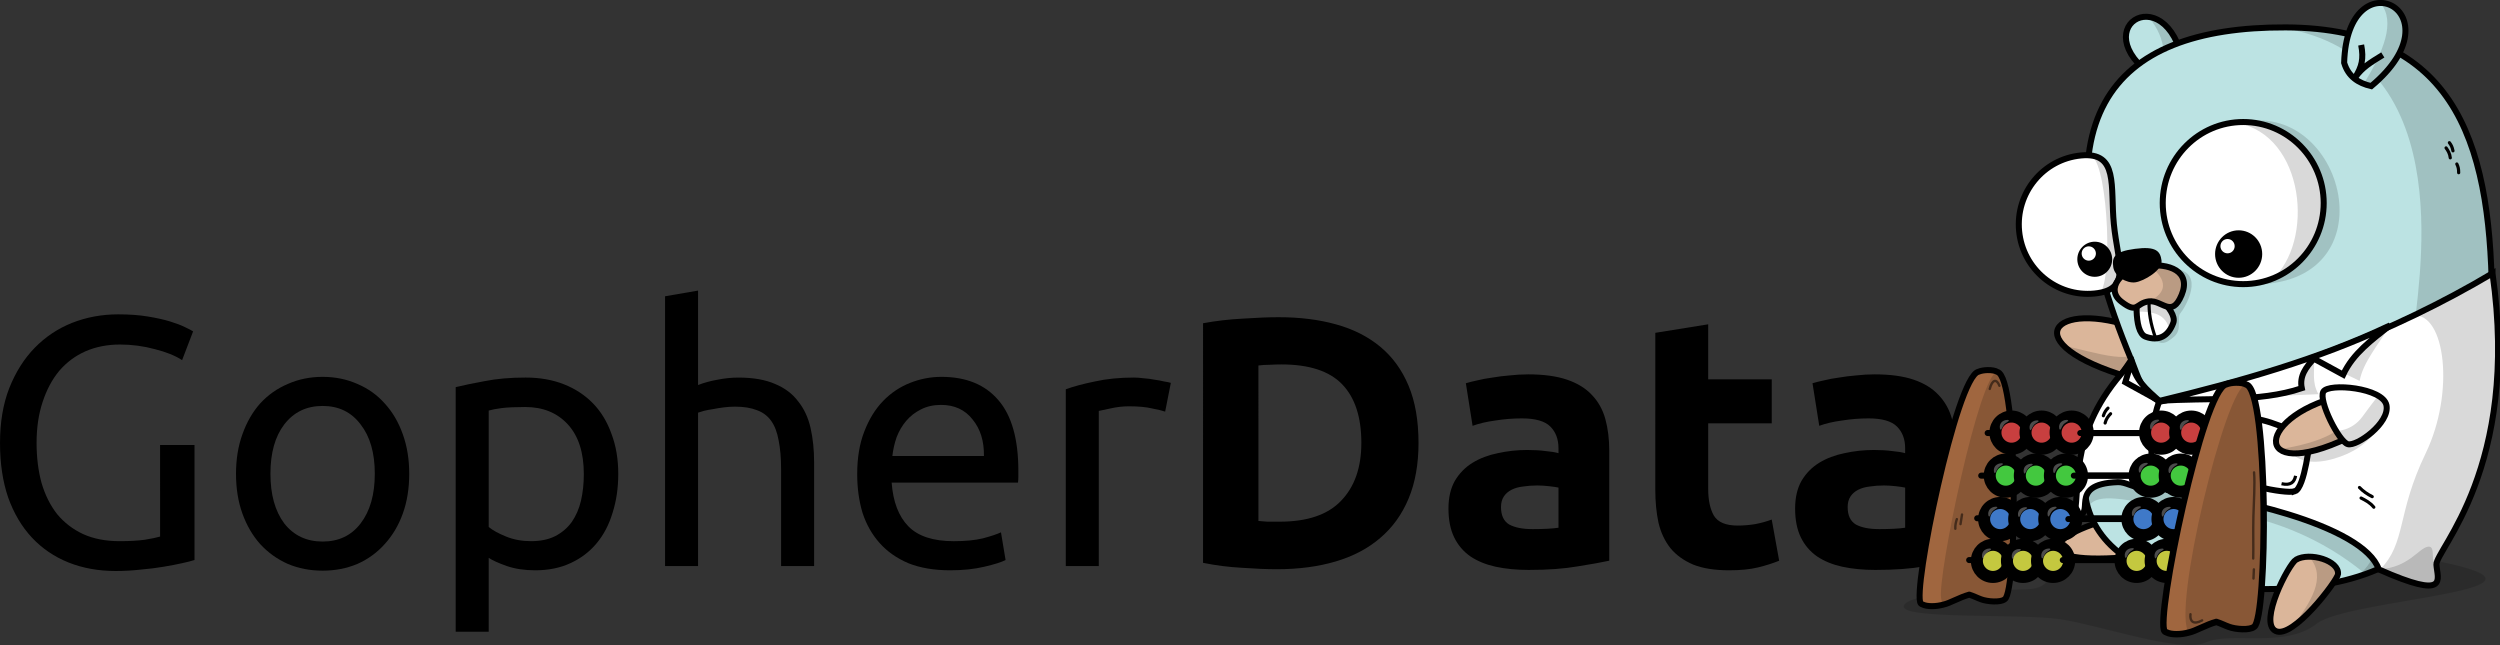 <?xml version="1.0" encoding="UTF-8" standalone="no"?>
<!-- Created with Inkscape (http://www.inkscape.org/) -->

<svg
   xmlns:dc="http://purl.org/dc/elements/1.1/"
   xmlns:cc="http://creativecommons.org/ns#"
   xmlns:rdf="http://www.w3.org/1999/02/22-rdf-syntax-ns#"
   xmlns:svg="http://www.w3.org/2000/svg"
   xmlns="http://www.w3.org/2000/svg"
   xmlns:sodipodi="http://sodipodi.sourceforge.net/DTD/sodipodi-0.dtd"
   xmlns:inkscape="http://www.inkscape.org/namespaces/inkscape"
   width="207.751mm"
   height="53.603mm"
   viewBox="0 0 207.751 53.603"
   version="1.1"
   id="svg6599"
   inkscape:version="0.92.1 r15371"
   sodipodi:docname="gopherdata-logo.svg"
   inkscape:export-filename="C:\Users\Marcus Olsson\Desktop\data-science\abacus\gopherdata.png"
   inkscape:export-xdpi="189.53999"
   inkscape:export-ydpi="189.53999">
  <rect x="0" y="0" width="207.751" height="53.603" fill="#333333" stroke="none"/>
  <defs
     id="defs6593" />
  <sodipodi:namedview
     id="base"
     pagecolor="#ffffff"
     bordercolor="#666666"
     borderopacity="1.0"
     inkscape:pageopacity="0.0"
     inkscape:pageshadow="2"
     inkscape:zoom="1"
     inkscape:cx="460.31796"
     inkscape:cy="96.59939"
     inkscape:document-units="mm"
     inkscape:current-layer="layer3"
     showgrid="false"
     fit-margin-top="0"
     fit-margin-left="0"
     fit-margin-right="0"
     fit-margin-bottom="0"
     inkscape:snap-global="false"
     inkscape:object-paths="true"
     inkscape:snap-intersection-paths="true"
     inkscape:snap-smooth-nodes="true"
     inkscape:snap-midpoints="true"
     inkscape:window-width="2560"
     inkscape:window-height="1377"
     inkscape:window-x="-8"
     inkscape:window-y="-8"
     inkscape:window-maximized="1"
     inkscape:showpageshadow="false"
     showborder="true" />
  <g
     inkscape:groupmode="layer"
     id="layer4"
     inkscape:label="Layer 4"
     transform="translate(149.607,-8.618)" />
  <g
     inkscape:label="Layer 1"
     inkscape:groupmode="layer"
     id="layer1"
     transform="translate(85.956,-140.215)"
     style="opacity:0.132" />
  <g
     inkscape:groupmode="layer"
     id="layer2"
     inkscape:label="Layer 3"
     transform="translate(149.607,-8.618)">
    <path
       style="opacity:0.15;fill:#000000;fill-opacity:1;stroke:none;stroke-width:0.265px;stroke-linecap:butt;stroke-linejoin:miter;stroke-opacity:1"
       d="m 52.818,55.225 c 12.542,2.472 -7.252,3.129 -9.896,5.219 -2.644,2.09 -7.116,0.623 -9.22,1.56 C 31.599,62.939 24.999,60.589 21.617,60.082 18.236,59.574 8.103,60.134 8.606,58.94 9.109,57.747 16.569,57.67 18.849,57.584 c 2.28,-0.086 1.692,-1.453 2.991,-3.671 l 6.129,-2.082 20.486,-2.339 z"
       id="path8260"
       inkscape:connector-curvature="0"
       sodipodi:nodetypes="czzzzzcccc" />
  </g>
  <g
     inkscape:groupmode="layer"
     id="layer5"
     inkscape:label="Layer 2"
     style="opacity:1"
     transform="translate(149.607,-8.618)">
    <path
       style="fill:#bce3e3;fill-opacity:1;stroke:#000000;stroke-width:0.5;stroke-linecap:butt;stroke-linejoin:miter;stroke-miterlimit:4;stroke-dasharray:none;stroke-opacity:1"
       d="m 30.049,15.431 c -7.054,-4.24 0.394,-8.974 1.795,-1.465 z"
       id="path7333"
       inkscape:connector-curvature="0"
       sodipodi:nodetypes="ccc" />
    <path
       style="opacity:1;fill:#dbb69a;fill-opacity:1;stroke:#000000;stroke-width:0.5;stroke-linecap:butt;stroke-linejoin:miter;stroke-miterlimit:4;stroke-dasharray:none;stroke-opacity:1"
       d="m 27.172,51.399 c -7.333,1.606 -8.461,4.552 1.531,3.357 0.344,-1.447 0.021,-2.638 -1.531,-3.357 z"
       id="path7191-0-3"
       inkscape:connector-curvature="0"
       sodipodi:nodetypes="ccc" />
    <path
       style="opacity:1;fill:#dbb69a;fill-opacity:1;stroke:#000000;stroke-width:0.5;stroke-linecap:butt;stroke-linejoin:miter;stroke-miterlimit:4;stroke-dasharray:none;stroke-opacity:1"
       d="m 28.069,35.94 c -7.136,-2.616 -10.36,1.222 -0.7,4.042 1.257,-0.645 2.002,-2.647 0.7,-4.042 z"
       id="path7191-9"
       inkscape:connector-curvature="0"
       sodipodi:nodetypes="ccc" />
    <path
       style="opacity:0.15;fill:#000000;fill-opacity:1;stroke:none;stroke-width:1.89;stroke-linecap:butt;stroke-linejoin:miter;stroke-miterlimit:4;stroke-dasharray:none;stroke-opacity:1"
       d="m 108.504,140.592 c -3.22,7.37 -15.747,2.33 -26.002,0.32 2.959,3.208 9.596,6.891 20.941,10.203 3.433,-1.761 5.84,-6.204 5.061,-10.523 z"
       transform="scale(0.265)"
       id="path7191-9-0"
       inkscape:connector-curvature="0"
       sodipodi:nodetypes="cccc" />
    <path
       style="opacity:0.15;fill:#010303;fill-opacity:1;stroke:none;stroke-width:1.89;stroke-linecap:butt;stroke-linejoin:miter;stroke-miterlimit:4;stroke-dasharray:none;stroke-opacity:1"
       d="m 109.201,37.879 c 6.222,7.305 4.606,13.403 5.121,19.83 l 6.035,-4.924 C 118.424,42.424 113.448,38.248 109.201,37.879 Z"
       id="path7333-6"
       inkscape:connector-curvature="0"
       sodipodi:nodetypes="cccc"
       transform="scale(0.265)" />
    <path
       style="opacity:1;fill:#bce3e3;fill-opacity:1;stroke:#000000;stroke-width:0.5;stroke-linecap:round;stroke-linejoin:round;stroke-miterlimit:4;stroke-dasharray:none;stroke-opacity:1;paint-order:normal"
       d="m 57.48,34.233 c 0,12.889 -2.669,23.338 -18.849,23.338 -16.18,0 -18.333,-8.932 -11.127,-19.047 -8.319,-20.046 -1.834,-27.686 12.828,-27.629 14.661,0.057 17.149,10.449 17.149,23.338 z"
       id="path7173"
       inkscape:connector-curvature="0"
       sodipodi:nodetypes="szczs" />
    <path
       style="opacity:0.15;fill:#000000;fill-opacity:1;stroke:none;stroke-width:0.265px;stroke-linecap:butt;stroke-linejoin:miter;stroke-opacity:1"
       d="m 28.79,35.752 c 0.868,1.945 1.602,1.41 2.274,0.842 0.701,-0.591 0.195,-1.578 0.528,-1.959 0.334,-0.381 2.158,-3.397 -0.471,-3.679 l -2.464,0.529 z"
       id="path8279"
       inkscape:connector-curvature="0"
       sodipodi:nodetypes="cszccc" />
    <path
       style="opacity:0.15;fill:#090909;fill-opacity:1;stroke:none;stroke-width:0.265px;stroke-linecap:butt;stroke-linejoin:miter;stroke-opacity:1"
       d="m 36.805,18.759 v 13.471 c 12.516,0.769 8.669,-15.231 0,-13.471 z"
       id="path8277"
       inkscape:connector-curvature="0"
       sodipodi:nodetypes="ccc" />
    <path
       style="opacity:1;fill:#ffffff;fill-opacity:1;stroke:#000000;stroke-width:0.5;stroke-linecap:round;stroke-linejoin:round;stroke-miterlimit:4;stroke-dasharray:none;stroke-opacity:1;paint-order:normal"
       d="m 26.057,27.25 c 0.308,3.169 1.527,5.455 -1.619,5.761 -3.146,0.306 -5.947,-2.015 -6.255,-5.183 -0.308,-3.169 1.993,-5.985 5.139,-6.291 3.146,-0.306 2.427,2.545 2.735,5.714 z"
       id="path7156-7"
       inkscape:connector-curvature="0"
       sodipodi:nodetypes="sssss" />
    <ellipse
       style="opacity:1;fill:#ffffff;fill-opacity:1;stroke:#000000;stroke-width:0.5;stroke-linecap:round;stroke-linejoin:round;stroke-miterlimit:4;stroke-dasharray:none;stroke-opacity:1;paint-order:normal"
       id="path7156"
       cx="36.805"
       cy="25.494"
       rx="6.688"
       ry="6.736" />
    <ellipse
       style="opacity:1;fill:#000000;fill-opacity:1;stroke:none;stroke-width:0.277;stroke-linecap:round;stroke-linejoin:round;stroke-miterlimit:4;stroke-dasharray:none;stroke-opacity:1;paint-order:normal"
       id="path7156-1"
       cx="36.425"
       cy="29.729"
       rx="1.958"
       ry="1.972" />
    <ellipse
       style="opacity:1;fill:#ffffff;fill-opacity:1;stroke:none;stroke-width:0.084;stroke-linecap:round;stroke-linejoin:round;stroke-miterlimit:4;stroke-dasharray:none;stroke-opacity:1;paint-order:normal"
       id="path7156-1-5"
       cx="35.503"
       cy="29.074"
       rx="0.592"
       ry="0.596" />
    <path
       style="fill:#ffffff;fill-opacity:1;stroke:#000000;stroke-width:0.5;stroke-linecap:butt;stroke-linejoin:miter;stroke-miterlimit:4;stroke-dasharray:none;stroke-opacity:1"
       d="m 28.012,32.694 c 0,0 -0.401,3.51 0.684,3.906 1.086,0.396 1.893,-0.036 2.298,-1.148 0.405,-1.112 -2.353,-3.091 -2.353,-3.091 z"
       id="path7331"
       inkscape:connector-curvature="0"
       sodipodi:nodetypes="czzcc" />
    <path
       style="opacity:0.15;fill:#000000;fill-opacity:1;stroke:none;stroke-width:1.89;stroke-linecap:butt;stroke-linejoin:miter;stroke-miterlimit:4;stroke-dasharray:none;stroke-opacity:1"
       d="m 108.25,122.305 -2.377,1.262 c 0,0 -0.364,3.221 -0.248,6.664 4.773,-0.011 9.186,0.528 10.246,6.201 0.497,-0.681 0.925,-1.492 1.271,-2.443 1.531,-4.202 -8.893,-11.684 -8.893,-11.684 z"
       transform="scale(0.265)"
       id="path7331-4"
       inkscape:connector-curvature="0"
       sodipodi:nodetypes="cccccc" />
    <ellipse
       style="opacity:1;fill:#000000;fill-opacity:1;stroke:none;stroke-width:0.205;stroke-linecap:round;stroke-linejoin:round;stroke-miterlimit:4;stroke-dasharray:none;stroke-opacity:1;paint-order:normal"
       id="path7156-1-1"
       cx="24.467"
       cy="30.162"
       rx="1.448"
       ry="1.459" />
    <path
       style="opacity:1;fill:#dbb69a;fill-opacity:1;stroke:#000000;stroke-width:0.5;stroke-linecap:round;stroke-linejoin:round;stroke-miterlimit:4;stroke-dasharray:none;stroke-opacity:1;paint-order:normal"
       d="m 31.683,33.135 c -0.819,1.977 -1.621,0.383 -2.728,0.529 -1.107,0.146 -0.896,1.083 -2.267,0.031 -1.372,-1.052 -0.062,-2.707 1.961,-2.973 2.023,-0.267 3.853,0.437 3.035,2.414 z"
       id="path7313-1"
       inkscape:connector-curvature="0"
       sodipodi:nodetypes="czzszc" />
    <path
       style="opacity:0.15;fill:#000000;fill-opacity:1;stroke:none;stroke-width:4.153;stroke-linecap:round;stroke-linejoin:round;stroke-miterlimit:4;stroke-dasharray:none;stroke-opacity:1;paint-order:normal"
       d="m 152.432,41.178 c -0.599,0.033 -1.172,0.023 -1.762,0.031 58.686,9.012 41.871,85.049 41.871,95.289 0,10.241 -3.947,72.756 -20.363,78.023 38.013,-10.16 44.164,-44.433 45.068,-85.137 1.124,-50.565 -13.715,-91.06 -64.814,-88.207 z"
       transform="scale(0.265)"
       id="path7173-0"
       inkscape:connector-curvature="0"
       sodipodi:nodetypes="sczcss" />
    <path
       style="opacity:1;fill:#bce3e3;fill-opacity:1;stroke:#000000;stroke-width:0.5;stroke-linecap:butt;stroke-linejoin:miter;stroke-miterlimit:4;stroke-dasharray:none;stroke-opacity:1"
       d="m 47.444,15.777 c 7.414,-6.193 -1.985,-10.903 -2.252,-1.941 0.335,1.132 1.163,1.689 2.252,1.941 z"
       id="path7333-5"
       inkscape:connector-curvature="0"
       sodipodi:nodetypes="ccc" />
    <path
       style="opacity:0.15;fill:#000000;fill-opacity:1;stroke:none;stroke-width:3.78;stroke-linecap:round;stroke-linejoin:round;stroke-miterlimit:4;stroke-dasharray:none;stroke-opacity:1;paint-order:normal"
       d="m 139.107,70.9 c -0.772,0.007 -1.544,0.049 -2.312,0.127 21.598,3.813 24.512,37.506 11.053,49.197 9.931,-3.685 16.531,-13.209 16.539,-23.867 -8e-5,-14.06 -11.318,-25.457 -25.279,-25.457 z"
       transform="scale(0.265)"
       id="path7156-2"
       inkscape:connector-curvature="0"
       sodipodi:nodetypes="ccccc" />
    <path
       style="opacity:0.15;fill:#000000;fill-opacity:1;stroke:none;stroke-width:1.152;stroke-linecap:round;stroke-linejoin:round;stroke-miterlimit:4;stroke-dasharray:none;stroke-opacity:1;paint-order:normal"
       d="m 29.393,30.668 c -0.133,0.001 -0.27,0.009 -0.407,0.02 0.739,0.529 2.176,1.909 0,2.976 1.091,-0.112 1.887,1.43 2.698,-0.528 0.716,-1.73 -0.596,-2.484 -2.29,-2.468 z"
       id="path7313-1-0"
       inkscape:connector-curvature="0"
       sodipodi:nodetypes="cccsc" />
    <path
       style="opacity:1;fill:#000000;fill-opacity:1;stroke:none;stroke-width:1.641;stroke-linecap:round;stroke-linejoin:round;stroke-miterlimit:4;stroke-dasharray:none;stroke-opacity:1;paint-order:normal"
       d="m 30.018,30.275 c 0.104,0.787 -1.472,1.712 -2.183,1.806 -0.712,0.094 -1.728,-0.489 -1.831,-1.276 -0.104,-0.787 0.039,-1.275 1.803,-1.508 1.764,-0.233 2.108,0.192 2.212,0.979 z"
       id="path7313"
       inkscape:connector-curvature="0"
       sodipodi:nodetypes="szszs" />
    <path
       style="opacity:0.15;fill:#000000;fill-opacity:1;stroke:none;stroke-width:1.89;stroke-linecap:butt;stroke-linejoin:miter;stroke-miterlimit:4;stroke-dasharray:none;stroke-opacity:1"
       d="m 182.547,33.51 c -0.185,-0.007 -0.374,0.017 -0.561,0.023 4.715,5.871 0.933,15.089 -5.271,25.262 0.814,0.341 1.679,0.622 2.602,0.836 16.637,-13.898 10.871,-25.819 3.23,-26.121 z"
       id="path7333-5-6"
       inkscape:connector-curvature="0"
       sodipodi:nodetypes="ccccc"
       transform="scale(0.265)" />
    <path
       style="fill:none;stroke:#000000;stroke-width:0.5;stroke-linecap:butt;stroke-linejoin:miter;stroke-miterlimit:4;stroke-dasharray:none;stroke-opacity:1"
       d="m 46.607,12.355 c 0.228,1.158 0.04,1.82 -0.475,2.663 0.58,-0.809 1.241,-1.202 2.272,-1.834"
       id="path7033"
       inkscape:connector-curvature="0"
       sodipodi:nodetypes="ccc" />
    <path
       style="display:inline;opacity:1;fill:#dbb69a;fill-opacity:1;stroke:#000000;stroke-width:0.5;stroke-linecap:butt;stroke-linejoin:miter;stroke-miterlimit:4;stroke-dasharray:none;stroke-opacity:1"
       d="m 41.193,55.127 c -0.599,0.346 -3.13,5.192 -1.703,5.922 1.427,0.73 5.138,-4.188 5.192,-4.719 0.114,-1.123 -2.352,-1.859 -3.489,-1.203 z"
       id="path7191-0"
       inkscape:connector-curvature="0"
       sodipodi:nodetypes="szss" />
    <path
       style="opacity:0.15;fill:#0f0f0f;fill-opacity:1;stroke:none;stroke-width:0.265px;stroke-linecap:butt;stroke-linejoin:miter;stroke-opacity:1"
       d="m 48.164,55.641 -1.328,0.579 C 39.646,50.338 31.602,50.892 29.473,50.562 27.343,50.232 24.668,49.514 24.023,50.643 l -0.281,-2.713 8.185,-1.169 17.82,5.987 z"
       id="path8207"
       inkscape:connector-curvature="0"
       sodipodi:nodetypes="cczccccc" />
    <path
       style="opacity:1;fill:#ffffff;fill-opacity:1;stroke:#000000;stroke-width:1.89;stroke-linecap:butt;stroke-linejoin:miter;stroke-miterlimit:4;stroke-dasharray:none;stroke-opacity:1"
       d="M 217.059,118.238 C 185.532,136.95 150.609,150.121 112.75,158.5 c -6.124,-3.539 -6.863,-7.964 -8.676,-12.531 -19.752,20.337 -16.172,37.008 -18.1,48.195 7.637,0.487 -3.05,-9.882 13.639,-10.453 2.343,-0.08 4.862,1.702 7.498,1.826 1.404,-1.769 1.259,-6.076 3.346,-7.749 1.276,2.793 2.804,6.75 4.58,8.376 12.189,1.314 25.916,3.946 37.74,7.568 14.604,4.474 26.305,10.459 28.622,17.342 22.207,9.848 18.386,3.064 18.074,-1.49 -0.312,-4.555 26.3,-30.356 17.586,-91.346 z"
       transform="scale(0.265)"
       id="path7036"
       inkscape:connector-curvature="0"
       sodipodi:nodetypes="ccccccccscscc" />
    <path
       style="fill:#ffffff;fill-opacity:1;stroke:#000000;stroke-width:0.5;stroke-linecap:butt;stroke-linejoin:miter;stroke-miterlimit:4;stroke-dasharray:none;stroke-opacity:1"
       d="m 41.095,49.444 c -0.833,0.264 -5.256,-0.726 -5.887,-1.455 -0.631,-0.729 0.86,-4.696 0.86,-4.696 2.441,-0.01 3.562,0.595 6.284,1.786 0,0 -0.424,4.102 -1.257,4.366 z"
       id="path7226"
       inkscape:connector-curvature="0"
       sodipodi:nodetypes="zzccz" />
    <path
       style="opacity:0.15;fill:#000000;fill-opacity:1;stroke:none;stroke-width:0.265px;stroke-linecap:butt;stroke-linejoin:miter;stroke-opacity:1"
       d="m 48.183,44.011 c -1.08,1.54 -2.295,2.269 -3.829,2.722 -1.953,0.576 -4.153,0.383 -4.305,-2.63 z"
       id="path7161"
       inkscape:connector-curvature="0"
       sodipodi:nodetypes="cscc" />
    <path
       style="opacity:1;fill:#dbb69a;fill-opacity:1;stroke:#000000;stroke-width:0.5;stroke-linecap:butt;stroke-linejoin:miter;stroke-miterlimit:4;stroke-dasharray:none;stroke-opacity:1"
       d="m 44.851,41.533 c -7.376,1.835 -7.264,7.588 1.439,3.08 -0.468,-1.424 -0.895,-2.124 -1.439,-3.08 z"
       id="path7191"
       inkscape:connector-curvature="0"
       sodipodi:nodetypes="ccc" />
    <path
       style="opacity:0.15;fill:#000000;fill-opacity:1;stroke:none;stroke-width:0.5;stroke-linecap:butt;stroke-linejoin:miter;stroke-miterlimit:4;stroke-dasharray:none;stroke-opacity:1"
       d="M 29.832,41.936 43.058,41.374 C 42.473,40.366 42.767,39.407 42.68,38.427 l 3.801,1.845 c 0.261,-1.514 1.592,-3.073 2.529,-4.615 -5.96,2.827 -12.506,4.66 -19.178,6.28 z"
       id="path7039-2"
       inkscape:connector-curvature="0"
       sodipodi:nodetypes="ccccccc" />
    <path
       style="fill:#ffffff;fill-opacity:1;stroke:#000000;stroke-width:0.5;stroke-linecap:butt;stroke-linejoin:miter;stroke-miterlimit:4;stroke-dasharray:none;stroke-opacity:1"
       d="m 29.832,41.936 c 3.97,-0.298 8.256,0.153 11.84,-1.058 -0.212,-1.009 0.351,-1.746 1.008,-2.451 l 2.432,1.326 c 0.832,-1.79 2.405,-2.908 3.898,-4.097 -5.96,2.827 -12.506,4.66 -19.178,6.28 z"
       id="path7039"
       inkscape:connector-curvature="0"
       sodipodi:nodetypes="cccccc" />
    <path
       style="opacity:0.15;fill:#000000;fill-opacity:1;stroke:none;stroke-width:1px;stroke-linecap:butt;stroke-linejoin:miter;stroke-opacity:1"
       d="m 217.059,118.238 c -8.029,4.765 -16.279,9.168 -24.74,13.227 l -0.002,0.006 c 9.893,-0.824 13.033,24.038 3.784,43.201 -9.249,19.163 -5.984,28.053 -14.39,36.538 21.834,9.632 18.072,2.907 17.762,-1.625 -0.312,-4.555 26.3,-30.356 17.586,-91.346 z"
       transform="scale(0.265)"
       id="path7041"
       inkscape:connector-curvature="0"
       sodipodi:nodetypes="ccczcscc" />
    <path
       style="opacity:0.15;fill:#000000;fill-opacity:1;stroke:none;stroke-width:1.89;stroke-linecap:butt;stroke-linejoin:miter;stroke-miterlimit:4;stroke-dasharray:none;stroke-opacity:1"
       d="m 199.625,208.724 c -2.492,1.309 0.069,-5.34 -2.874,-4.759 -2.943,0.581 -5.975,6.488 -15.101,7.088 0.019,0.053 0.043,0.107 0.061,0.16 22.198,9.844 18.389,3.07 18.074,-1.484 z"
       transform="scale(0.265)"
       id="path7036-5"
       inkscape:connector-curvature="0"
       sodipodi:nodetypes="czcccc" />
    <path
       style="opacity:0.15;fill:#000000;fill-opacity:1;stroke:none;stroke-width:0.5;stroke-linecap:butt;stroke-linejoin:miter;stroke-miterlimit:4;stroke-dasharray:none;stroke-opacity:1"
       d="m 45.667,43.041 c -0.418,1.343 -2.287,2.331 -5.831,2.909 0.747,0.634 2.87,0.52 6.454,-1.337 -0.211,-0.643 -0.414,-1.134 -0.623,-1.572 z"
       id="path7191-7"
       inkscape:connector-curvature="0"
       sodipodi:nodetypes="cccc" />
    <path
       style="opacity:1;fill:#ffffff;fill-opacity:1;stroke:#000000;stroke-width:0.5;stroke-linecap:butt;stroke-linejoin:round;stroke-miterlimit:4;stroke-dasharray:none;stroke-opacity:1"
       d="m 43.465,41.165 c -0.426,0.741 1.287,4.149 2.029,4.363 0.741,0.214 3.497,-1.75 3.217,-3.225 -0.279,-1.475 -4.82,-1.879 -5.246,-1.138 z"
       id="path7191-90"
       inkscape:connector-curvature="0"
       sodipodi:nodetypes="zzzz" />
    <path
       style="opacity:0.15;fill:#000000;fill-opacity:1;stroke:none;stroke-width:0.609;stroke-linecap:butt;stroke-linejoin:round;stroke-miterlimit:4;stroke-dasharray:none;stroke-opacity:1"
       d="m 48.027,41.503 c 0,0 -0.424,0.517 -1.314,1.738 -0.89,1.221 -2.19,1.192 -2.19,1.192 0.049,0.033 0.928,1.083 0.97,1.095 0.741,0.214 3.497,-1.75 3.217,-3.225 -0.092,-0.484 0.028,-0.549 -0.684,-0.8 z"
       id="path7191-90-8"
       inkscape:connector-curvature="0"
       sodipodi:nodetypes="czccsc" />
    <path
       style="fill:#ffffff;fill-opacity:1;stroke:#000000;stroke-width:0.5;stroke-linecap:butt;stroke-linejoin:miter;stroke-miterlimit:4;stroke-dasharray:none;stroke-opacity:1"
       d="m 29.832,41.936 c -1.026,-0.925 -2.114,-1.808 -2.295,-3.316 l -0.529,1.759 z"
       id="path7163"
       inkscape:connector-curvature="0"
       sodipodi:nodetypes="cccc" />
    <path
       style="fill:none;stroke:#000000;stroke-width:0.5;stroke-linecap:butt;stroke-linejoin:miter;stroke-miterlimit:4;stroke-dasharray:none;stroke-opacity:1"
       d="m 29.832,41.936 c -0.542,1.531 -0.77,3.219 -0.607,5.103"
       id="path7192"
       inkscape:connector-curvature="0"
       sodipodi:nodetypes="cc" />
    <path
       style="fill:none;stroke:#000000;stroke-width:0.265px;stroke-linecap:butt;stroke-linejoin:miter;stroke-opacity:1"
       d="m 41.16,48.159 c -0.105,0.504 -0.383,0.833 -1.169,0.655"
       id="path7245"
       inkscape:connector-curvature="0"
       sodipodi:nodetypes="cc" />
    <path
       style="fill:none;stroke:#000000;stroke-width:0.265px;stroke-linecap:round;stroke-linejoin:miter;stroke-opacity:1"
       d="m 46.6,50.006 c 0.362,0.187 0.726,0.362 1.058,0.761"
       id="path7247"
       inkscape:connector-curvature="0"
       sodipodi:nodetypes="cc" />
    <path
       style="opacity:1;fill:none;stroke:#000000;stroke-width:0.265px;stroke-linecap:round;stroke-linejoin:miter;stroke-opacity:1"
       d="m 46.467,49.13 c 0.288,0.302 0.645,0.552 1.058,0.761"
       id="path7247-9"
       inkscape:connector-curvature="0"
       sodipodi:nodetypes="cc" />
    <path
       style="opacity:1;fill:none;stroke:#000000;stroke-width:0.265px;stroke-linecap:round;stroke-linejoin:miter;stroke-opacity:1"
       d="m 30.513,47.724 c 0.083,0.409 0.1,0.539 0.338,0.936"
       id="path7247-9-8"
       inkscape:connector-curvature="0"
       sodipodi:nodetypes="cc" />
    <path
       style="opacity:1;fill:none;stroke:#000000;stroke-width:0.265px;stroke-linecap:round;stroke-linejoin:miter;stroke-opacity:1"
       d="m 31.085,48.082 c 0.04,0.276 0.066,0.457 0.212,0.664"
       id="path7247-9-8-9"
       inkscape:connector-curvature="0"
       sodipodi:nodetypes="cc" />
    <path
       style="opacity:1;fill:none;stroke:#000000;stroke-width:0.265px;stroke-linecap:round;stroke-linejoin:miter;stroke-opacity:1"
       d="m 25.567,42.533 c -0.17,0.172 -0.278,0.321 -0.384,0.633"
       id="path7247-9-8-8"
       inkscape:connector-curvature="0"
       sodipodi:nodetypes="cc" />
    <path
       style="opacity:1;fill:none;stroke:#000000;stroke-width:0.265px;stroke-linecap:round;stroke-linejoin:miter;stroke-opacity:1"
       d="m 25.784,42.999 c -0.194,0.2 -0.38,0.447 -0.455,0.772"
       id="path7247-9-8-9-2"
       inkscape:connector-curvature="0"
       sodipodi:nodetypes="cc" />
    <path
       style="fill:none;stroke:#000000;stroke-width:0.265px;stroke-linecap:butt;stroke-linejoin:miter;stroke-opacity:1"
       d="m 28.986,33.663 c -0.032,0.905 0.1,1.807 0.548,3.077"
       id="path8086"
       inkscape:connector-curvature="0"
       sodipodi:nodetypes="cc" />
    <ellipse
       style="opacity:1;fill:#ffffff;fill-opacity:1;stroke:none;stroke-width:0.084;stroke-linecap:round;stroke-linejoin:round;stroke-miterlimit:4;stroke-dasharray:none;stroke-opacity:1;paint-order:normal"
       id="path7156-1-5-3"
       cx="23.971"
       cy="29.684"
       rx="0.592"
       ry="0.596" />
    <path
       style="opacity:1;fill:none;stroke:#000000;stroke-width:0.265px;stroke-linecap:round;stroke-linejoin:miter;stroke-opacity:1"
       d="m 53.938,20.475 c 0.146,0.193 0.234,0.354 0.298,0.678"
       id="path7247-9-8-8-9"
       inkscape:connector-curvature="0"
       sodipodi:nodetypes="cc" />
    <path
       style="opacity:1;fill:none;stroke:#000000;stroke-width:0.265px;stroke-linecap:round;stroke-linejoin:miter;stroke-opacity:1"
       d="m 53.662,20.909 c 0.166,0.224 0.318,0.492 0.35,0.825"
       id="path7247-9-8-9-2-1"
       inkscape:connector-curvature="0"
       sodipodi:nodetypes="cc" />
    <path
       style="opacity:1;fill:none;stroke:#000000;stroke-width:0.265px;stroke-linecap:round;stroke-linejoin:miter;stroke-opacity:1"
       d="m 54.556,22.246 c 0.104,0.218 0.157,0.395 0.153,0.724"
       id="path7247-9-8-8-9-5"
       inkscape:connector-curvature="0"
       sodipodi:nodetypes="cc" />
    <path
       style="opacity:0.15;fill:#000000;fill-opacity:1;stroke:none;stroke-width:1.89;stroke-linecap:round;stroke-linejoin:round;stroke-miterlimit:4;stroke-dasharray:none;stroke-opacity:1;paint-order:normal"
       d="m 91.428,81.422 c 5.264,3.879 6.652,41.496 2.068,43.201 10.449,-1.597 6.112,-10.057 4.986,-21.633 C 97.441,92.275 99.498,82.529 91.428,81.422 Z"
       transform="scale(0.265)"
       id="path7156-7-7"
       inkscape:connector-curvature="0"
       sodipodi:nodetypes="ccsc" />
    <path
       style="display:inline;opacity:0.15;fill:#000000;fill-opacity:1;stroke:none;stroke-width:1.89;stroke-linecap:butt;stroke-linejoin:miter;stroke-miterlimit:4;stroke-dasharray:none;stroke-opacity:1"
       d="m 159.855,207.4 c -0.024,0.001 -0.05,0.005 -0.074,0.006 5.368,6.334 0.171,14.011 -5.488,21.746 3.535,-2.75 8.404,-7.967 14.584,-16.25 -2.301,-3.531 -5.187,-5.661 -9.021,-5.502 z"
       transform="scale(0.265)"
       id="path7191-0-8"
       inkscape:connector-curvature="0"
       sodipodi:nodetypes="cccccc" />
  </g>
  <g
     inkscape:groupmode="layer"
     id="layer3"
     inkscape:label="text"
     transform="translate(149.607,-8.618)">
    <g
       aria-label="GopherData"
       style="font-style:normal;font-weight:normal;font-size:29.498px;line-height:1.25;font-family:sans-serif;letter-spacing:0px;word-spacing:0px;display:inline;fill:#000000;fill-opacity:1;stroke:none;stroke-width:0.737"
       id="text5263">
      <path
         d="m -136.304,45.597 h 2.861 v 9.557 q -0.354,0.118 -1.032,0.265 -0.649,0.147 -1.534,0.295 -0.855,0.147 -1.888,0.236 -1.032,0.118 -2.094,0.118 -2.153,0 -3.923,-0.708 -1.77,-0.708 -3.038,-2.065 -1.268,-1.357 -1.976,-3.333 -0.678,-1.976 -0.678,-4.543 0,-2.566 0.767,-4.543 0.796,-2.006 2.124,-3.363 1.327,-1.357 3.097,-2.065 1.799,-0.708 3.835,-0.708 1.386,0 2.448,0.177 1.091,0.177 1.858,0.413 0.767,0.236 1.239,0.472 0.501,0.236 0.678,0.354 l -0.914,2.389 q -0.855,-0.56 -2.271,-0.914 -1.416,-0.383 -2.891,-0.383 -1.563,0 -2.861,0.56 -1.268,0.56 -2.183,1.622 -0.885,1.062 -1.386,2.596 -0.501,1.504 -0.501,3.392 0,1.829 0.413,3.333 0.442,1.504 1.298,2.596 0.885,1.062 2.153,1.652 1.298,0.59 3.038,0.59 1.239,0 2.094,-0.118 0.885,-0.147 1.268,-0.265 z"
         style="font-style:normal;font-variant:normal;font-weight:normal;font-stretch:normal;font-family:Ubuntu;-inkscape-font-specification:Ubuntu;stroke-width:0.737"
         id="path5296"
         inkscape:connector-curvature="0" />
      <path
         d="m -115.6,47.987 q 0,1.829 -0.531,3.304 -0.531,1.475 -1.504,2.537 -0.944,1.062 -2.271,1.652 -1.327,0.56 -2.891,0.56 -1.563,0 -2.891,-0.56 -1.327,-0.59 -2.301,-1.652 -0.944,-1.062 -1.475,-2.537 -0.531,-1.475 -0.531,-3.304 0,-1.799 0.531,-3.274 0.531,-1.504 1.475,-2.566 0.973,-1.062 2.301,-1.622 1.327,-0.59 2.891,-0.59 1.563,0 2.891,0.59 1.327,0.56 2.271,1.622 0.973,1.062 1.504,2.566 0.531,1.475 0.531,3.274 z m -2.861,0 q 0,-2.596 -1.18,-4.1 -1.15,-1.534 -3.156,-1.534 -2.006,0 -3.186,1.534 -1.15,1.504 -1.15,4.1 0,2.596 1.15,4.13 1.18,1.504 3.186,1.504 2.006,0 3.156,-1.504 1.18,-1.534 1.18,-4.13 z"
         style="font-style:normal;font-variant:normal;font-weight:normal;font-stretch:normal;font-family:Ubuntu;-inkscape-font-specification:Ubuntu;stroke-width:0.737"
         id="path5298"
         inkscape:connector-curvature="0" />
      <path
         d="m -101.091,48.016 q 0,-2.684 -1.327,-4.13 -1.327,-1.445 -3.54,-1.445 -1.239,0 -1.947,0.088 -0.678,0.088 -1.091,0.206 v 9.675 q 0.501,0.413 1.445,0.796 0.944,0.383 2.065,0.383 1.18,0 2.006,-0.413 0.855,-0.442 1.386,-1.18 0.531,-0.767 0.767,-1.77 0.236,-1.032 0.236,-2.212 z m 2.861,0 q 0,1.74 -0.472,3.215 -0.442,1.475 -1.327,2.537 -0.885,1.062 -2.183,1.652 -1.268,0.59 -2.92,0.59 -1.327,0 -2.36,-0.354 -1.003,-0.354 -1.504,-0.678 v 6.136 h -2.743 V 40.789 q 0.973,-0.236 2.419,-0.501 1.475,-0.295 3.392,-0.295 1.77,0 3.186,0.56 1.416,0.56 2.419,1.593 1.003,1.032 1.534,2.537 0.56,1.475 0.56,3.333 z"
         style="font-style:normal;font-variant:normal;font-weight:normal;font-stretch:normal;font-family:Ubuntu;-inkscape-font-specification:Ubuntu;stroke-width:0.737"
         id="path5300"
         inkscape:connector-curvature="0" />
      <path
         d="M -94.341,55.656 V 33.238 l 2.743,-0.472 v 7.847 q 0.767,-0.295 1.622,-0.442 0.885,-0.177 1.74,-0.177 1.829,0 3.038,0.531 1.209,0.501 1.917,1.445 0.737,0.914 1.032,2.212 0.295,1.298 0.295,2.861 v 8.613 h -2.743 v -8.024 q 0,-1.416 -0.206,-2.419 -0.177,-1.003 -0.619,-1.622 -0.442,-0.619 -1.18,-0.885 -0.737,-0.295 -1.829,-0.295 -0.442,0 -0.914,0.059 -0.472,0.059 -0.914,0.147 -0.413,0.059 -0.767,0.147 -0.324,0.088 -0.472,0.147 V 55.656 Z"
         style="font-style:normal;font-variant:normal;font-weight:normal;font-stretch:normal;font-family:Ubuntu;-inkscape-font-specification:Ubuntu;stroke-width:0.737"
         id="path5302"
         inkscape:connector-curvature="0" />
      <path
         d="m -78.373,48.016 q 0,-2.035 0.59,-3.54 0.59,-1.534 1.563,-2.537 0.973,-1.003 2.242,-1.504 1.268,-0.501 2.596,-0.501 3.097,0 4.749,1.947 1.652,1.917 1.652,5.87 0,0.177 0,0.472 0,0.265 -0.029,0.501 h -10.501 q 0.177,2.389 1.386,3.628 1.209,1.239 3.776,1.239 1.445,0 2.419,-0.236 1.003,-0.265 1.504,-0.501 l 0.383,2.301 q -0.501,0.265 -1.77,0.56 -1.239,0.295 -2.832,0.295 -2.006,0 -3.481,-0.59 -1.445,-0.619 -2.389,-1.681 -0.944,-1.062 -1.416,-2.507 -0.442,-1.475 -0.442,-3.215 z m 10.531,-1.504 q 0.029,-1.858 -0.944,-3.038 -0.944,-1.209 -2.625,-1.209 -0.944,0 -1.681,0.383 -0.708,0.354 -1.209,0.944 -0.501,0.59 -0.796,1.357 -0.265,0.767 -0.354,1.563 z"
         style="font-style:normal;font-variant:normal;font-weight:normal;font-stretch:normal;font-family:Ubuntu;-inkscape-font-specification:Ubuntu;stroke-width:0.737"
         id="path5304"
         inkscape:connector-curvature="0" />
      <path
         d="m -55.376,39.993 q 0.354,0 0.796,0.059 0.472,0.029 0.914,0.118 0.442,0.059 0.796,0.147 0.383,0.059 0.56,0.118 l -0.472,2.389 q -0.324,-0.118 -1.091,-0.265 -0.737,-0.177 -1.917,-0.177 -0.767,0 -1.534,0.177 -0.737,0.147 -0.973,0.206 v 12.891 h -2.743 V 40.966 q 0.973,-0.354 2.419,-0.649 1.445,-0.324 3.245,-0.324 z"
         style="font-style:normal;font-variant:normal;font-weight:normal;font-stretch:normal;font-family:Ubuntu;-inkscape-font-specification:Ubuntu;stroke-width:0.737"
         id="path5306"
         inkscape:connector-curvature="0" />
      <path
         d="m -45.031,51.91 q 0.324,0.029 0.737,0.059 0.442,0 1.032,0 3.451,0 5.103,-1.74 1.681,-1.74 1.681,-4.808 0,-3.215 -1.593,-4.867 -1.593,-1.652 -5.044,-1.652 -0.472,0 -0.973,0.029 -0.501,0 -0.944,0.059 z m 13.304,-6.49 q 0,2.655 -0.826,4.631 -0.826,1.976 -2.36,3.274 -1.504,1.298 -3.687,1.947 -2.183,0.649 -4.897,0.649 -1.239,0 -2.891,-0.118 -1.652,-0.088 -3.245,-0.413 V 35.479 q 1.593,-0.295 3.304,-0.383 1.74,-0.118 2.979,-0.118 2.625,0 4.749,0.59 2.153,0.59 3.687,1.858 1.534,1.268 2.36,3.245 0.826,1.976 0.826,4.749 z"
         style="font-style:normal;font-variant:normal;font-weight:bold;font-stretch:normal;font-family:Ubuntu;-inkscape-font-specification:'Ubuntu Bold'"
         id="path5308"
         inkscape:connector-curvature="0" />
      <path
         d="m -22.278,52.588 q 0.649,0 1.239,-0.029 0.59,-0.029 0.944,-0.088 v -3.333 q -0.265,-0.059 -0.796,-0.118 -0.531,-0.059 -0.973,-0.059 -0.619,0 -1.18,0.088 -0.531,0.059 -0.944,0.265 -0.413,0.206 -0.649,0.56 -0.236,0.354 -0.236,0.885 0,1.032 0.678,1.445 0.708,0.383 1.917,0.383 z m -0.354,-12.861 q 1.947,0 3.245,0.442 1.298,0.442 2.065,1.268 0.796,0.826 1.121,2.006 0.324,1.18 0.324,2.625 v 9.144 q -0.944,0.206 -2.625,0.472 -1.681,0.295 -4.071,0.295 -1.504,0 -2.743,-0.265 -1.209,-0.265 -2.094,-0.855 -0.885,-0.619 -1.357,-1.593 -0.472,-0.973 -0.472,-2.389 0,-1.357 0.531,-2.301 0.56,-0.944 1.475,-1.504 0.914,-0.56 2.094,-0.796 1.18,-0.265 2.448,-0.265 0.855,0 1.504,0.088 0.678,0.059 1.091,0.177 v -0.413 q 0,-1.121 -0.678,-1.799 -0.678,-0.678 -2.36,-0.678 -1.121,0 -2.212,0.177 -1.091,0.147 -1.888,0.442 l -0.56,-3.54 q 0.383,-0.118 0.944,-0.236 0.59,-0.147 1.268,-0.236 0.678,-0.118 1.416,-0.177 0.767,-0.088 1.534,-0.088 z"
         style="font-style:normal;font-variant:normal;font-weight:bold;font-stretch:normal;font-family:Ubuntu;-inkscape-font-specification:'Ubuntu Bold';stroke-width:0.737"
         id="path5310"
         inkscape:connector-curvature="0" />
      <path
         d="m -12.05,36.276 4.395,-0.708 V 40.14 H -2.375 v 3.658 h -5.28 v 5.457 q 0,1.386 0.472,2.212 0.501,0.826 1.976,0.826 0.708,0 1.445,-0.118 0.767,-0.147 1.386,-0.383 l 0.619,3.422 q -0.796,0.324 -1.77,0.56 -0.973,0.236 -2.389,0.236 -1.799,0 -2.979,-0.472 -1.18,-0.501 -1.888,-1.357 -0.708,-0.885 -1.003,-2.124 -0.265,-1.239 -0.265,-2.743 z"
         style="font-style:normal;font-variant:normal;font-weight:bold;font-stretch:normal;font-family:Ubuntu;-inkscape-font-specification:'Ubuntu Bold';stroke-width:0.737"
         id="path5312"
         inkscape:connector-curvature="0" />
      <path
         d="m 6.529,52.588 q 0.649,0 1.239,-0.029 0.59,-0.029 0.944,-0.088 v -3.333 q -0.265,-0.059 -0.796,-0.118 -0.531,-0.059 -0.973,-0.059 -0.619,0 -1.18,0.088 -0.531,0.059 -0.944,0.265 -0.413,0.206 -0.649,0.56 -0.236,0.354 -0.236,0.885 0,1.032 0.678,1.445 0.708,0.383 1.917,0.383 z M 6.175,39.727 q 1.947,0 3.245,0.442 1.298,0.442 2.065,1.268 0.796,0.826 1.121,2.006 0.324,1.18 0.324,2.625 v 9.144 q -0.944,0.206 -2.625,0.472 -1.681,0.295 -4.071,0.295 -1.504,0 -2.743,-0.265 -1.209,-0.265 -2.094,-0.855 -0.885,-0.619 -1.357,-1.593 -0.472,-0.973 -0.472,-2.389 0,-1.357 0.531,-2.301 0.56,-0.944 1.475,-1.504 0.914,-0.56 2.094,-0.796 1.18,-0.265 2.448,-0.265 0.855,0 1.504,0.088 0.678,0.059 1.091,0.177 v -0.413 q 0,-1.121 -0.678,-1.799 -0.678,-0.678 -2.36,-0.678 -1.121,0 -2.212,0.177 Q 2.37,43.709 1.573,44.004 L 1.013,40.465 Q 1.396,40.347 1.957,40.229 2.547,40.081 3.225,39.993 3.904,39.875 4.641,39.816 5.408,39.727 6.175,39.727 Z"
         style="font-style:normal;font-variant:normal;font-weight:bold;font-stretch:normal;font-family:Ubuntu;-inkscape-font-specification:'Ubuntu Bold';stroke-width:0.737"
         id="path5314"
         inkscape:connector-curvature="0" />
    </g>
  </g>
  <g
     inkscape:groupmode="layer"
     id="layer6"
     inkscape:label="abacus"
     style="display:inline"
     transform="translate(149.607,-8.618)">
    <path
       style="display:inline;opacity:1;fill:#a0663f;fill-opacity:1;stroke:#000000;stroke-width:0.5;stroke-linecap:round;stroke-linejoin:round;stroke-miterlimit:4;stroke-dasharray:none;stroke-opacity:1"
       d="m 15.571,39.372 c -0.28,0.005 -0.566,0.051 -0.769,0.14 -1.826,0.373 -5.536,18.368 -4.793,19.249 0.038,0.045 0.088,0.069 0.145,0.085 0.358,0.193 1.129,0.189 1.751,0.01 0.516,-0.108 1.33,-0.602 2.137,-0.824 0.372,0.117 0.679,0.283 0.943,0.373 0.002,0.002 0.004,0.003 0.006,0.005 0.574,0.218 1.66,0.282 1.983,0.011 0.006,-0.003 0.012,-0.005 0.017,-0.008 C 18.03,57.744 18.116,39.989 16.38,39.527 16.225,39.42 15.905,39.366 15.571,39.372 Z"
       id="path7354-0"
       inkscape:connector-curvature="0" />
    <path
       style="display:inline;opacity:0.15;fill:#000000;fill-opacity:1;stroke:none;stroke-width:0.5;stroke-linecap:round;stroke-linejoin:round;stroke-miterlimit:4;stroke-dasharray:none;stroke-opacity:1"
       d="m 16.38,39.527 c -1.475,-0.015 -5.012,17.044 -4.677,18.819 0.335,1.775 0.11,0.407 0.201,0.51 0.516,-0.108 1.33,-0.602 2.137,-0.824 0.372,0.117 0.679,0.283 0.943,0.373 0.002,0.002 0.004,0.003 0.006,0.005 0.574,0.218 1.66,0.282 1.983,0.011 0.006,-0.003 0.012,-0.005 0.017,-0.008 C 18.03,57.744 18.116,39.989 16.38,39.527 Z"
       id="path7354-0-3"
       inkscape:connector-curvature="0"
       sodipodi:nodetypes="czccccccc" />
    <path
       style="fill:none;stroke:#000000;stroke-width:0.5;stroke-linecap:round;stroke-linejoin:round;stroke-miterlimit:4;stroke-dasharray:none;stroke-opacity:1"
       d="m 15.567,44.603 h 19.11"
       id="path7377"
       inkscape:connector-curvature="0" />
    <path
       style="fill:none;stroke:#000000;stroke-width:0.5;stroke-linecap:round;stroke-linejoin:round;stroke-miterlimit:4;stroke-dasharray:none;stroke-opacity:1"
       d="M 15.032,48.144 H 34.142"
       id="path7379"
       inkscape:connector-curvature="0" />
    <path
       style="fill:none;stroke:#000000;stroke-width:0.5;stroke-linecap:round;stroke-linejoin:round;stroke-miterlimit:4;stroke-dasharray:none;stroke-opacity:1"
       d="M 14.698,51.686 H 34.743"
       id="path7381"
       inkscape:connector-curvature="0" />
    <path
       style="fill:none;stroke:#000000;stroke-width:0.5;stroke-linecap:round;stroke-linejoin:round;stroke-miterlimit:4;stroke-dasharray:none;stroke-opacity:1"
       d="M 14.03,55.16 H 33.541"
       id="path7383"
       inkscape:connector-curvature="0" />
    <circle
       style="opacity:1;fill:#c83f3f;fill-opacity:1;stroke:#000000;stroke-width:1;stroke-linecap:round;stroke-linejoin:round;stroke-miterlimit:4;stroke-dasharray:none;stroke-opacity:1;paint-order:stroke fill markers"
       id="path7385"
       cx="17.551"
       cy="44.57"
       r="1.336" />
    <path
       style="display:inline;opacity:0.15;fill:#000000;fill-opacity:1;stroke:none;stroke-width:1;stroke-linecap:round;stroke-linejoin:round;stroke-miterlimit:4;stroke-dasharray:none;stroke-opacity:1;paint-order:stroke fill markers"
       d="m 18.092,43.349 c 0.794,0.598 0.276,2.616 -1.055,2.454 0.163,0.068 0.338,0.103 0.514,0.103 0.738,2e-6 1.336,-0.598 1.336,-1.336 -4.09e-4,-0.529 -0.312,-1.007 -0.796,-1.221 z"
       id="path7385-5-2-06-8-1"
       inkscape:connector-curvature="0"
       sodipodi:nodetypes="ccccc" />
    <circle
       style="opacity:1;fill:#c83f3f;fill-opacity:1;stroke:#000000;stroke-width:1;stroke-linecap:round;stroke-linejoin:round;stroke-miterlimit:4;stroke-dasharray:none;stroke-opacity:1;paint-order:stroke fill markers"
       id="path7385-5"
       cx="20.05"
       cy="44.57"
       r="1.336" />
    <path
       style="display:inline;opacity:0.15;fill:#000000;fill-opacity:1;stroke:none;stroke-width:1;stroke-linecap:round;stroke-linejoin:round;stroke-miterlimit:4;stroke-dasharray:none;stroke-opacity:1;paint-order:stroke fill markers"
       d="m 20.591,43.349 c 0.794,0.598 0.276,2.616 -1.055,2.454 0.163,0.068 0.338,0.103 0.514,0.103 0.738,2e-6 1.336,-0.598 1.336,-1.336 -4.09e-4,-0.529 -0.312,-1.007 -0.796,-1.221 z"
       id="path7385-5-2-06-8"
       inkscape:connector-curvature="0"
       sodipodi:nodetypes="ccccc" />
    <circle
       style="opacity:1;fill:#c83f3f;fill-opacity:1;stroke:#000000;stroke-width:1;stroke-linecap:round;stroke-linejoin:round;stroke-miterlimit:4;stroke-dasharray:none;stroke-opacity:1;paint-order:stroke fill markers"
       id="path7385-5-2"
       cx="22.549"
       cy="44.57"
       r="1.336" />
    <path
       style="fill:none;stroke:#000000;stroke-width:0.5;stroke-linecap:round;stroke-linejoin:miter;stroke-miterlimit:4;stroke-dasharray:none;stroke-opacity:1"
       d="M 34.322,44.603 H 23.264"
       id="path7523"
       inkscape:connector-curvature="0"
       sodipodi:nodetypes="cc" />
    <circle
       style="opacity:1;fill:#43c83f;fill-opacity:1;stroke:#000000;stroke-width:1;stroke-linecap:round;stroke-linejoin:round;stroke-miterlimit:4;stroke-dasharray:none;stroke-opacity:1;paint-order:stroke fill markers"
       id="path7385-2"
       cx="17.077"
       cy="48.144"
       r="1.336" />
    <path
       style="display:inline;opacity:0.15;fill:#000000;fill-opacity:1;stroke:none;stroke-width:1;stroke-linecap:round;stroke-linejoin:round;stroke-miterlimit:4;stroke-dasharray:none;stroke-opacity:1;paint-order:stroke fill markers"
       d="m 17.617,46.925 c 0.794,0.598 0.276,2.616 -1.055,2.454 0.163,0.068 0.338,0.103 0.514,0.103 0.738,2e-6 1.336,-0.598 1.336,-1.336 -4.09e-4,-0.529 -0.312,-1.007 -0.796,-1.221 z"
       id="path7385-5-2-06-8-1-8"
       inkscape:connector-curvature="0"
       sodipodi:nodetypes="ccccc" />
    <circle
       style="opacity:1;fill:#43c83f;fill-opacity:1;stroke:#000000;stroke-width:1;stroke-linecap:round;stroke-linejoin:round;stroke-miterlimit:4;stroke-dasharray:none;stroke-opacity:1;paint-order:stroke fill markers"
       id="path7385-5-4"
       cx="19.576"
       cy="48.144"
       r="1.336" />
    <path
       style="display:inline;opacity:0.15;fill:#000000;fill-opacity:1;stroke:none;stroke-width:1;stroke-linecap:round;stroke-linejoin:round;stroke-miterlimit:4;stroke-dasharray:none;stroke-opacity:1;paint-order:stroke fill markers"
       d="m 20.116,46.925 c 0.794,0.598 0.276,2.616 -1.055,2.454 0.163,0.068 0.338,0.103 0.514,0.103 0.738,2e-6 1.336,-0.598 1.336,-1.336 -4.09e-4,-0.529 -0.312,-1.007 -0.796,-1.221 z"
       id="path7385-5-2-06-8-5"
       inkscape:connector-curvature="0"
       sodipodi:nodetypes="ccccc" />
    <circle
       style="opacity:1;fill:#43c83f;fill-opacity:1;stroke:#000000;stroke-width:1;stroke-linecap:round;stroke-linejoin:round;stroke-miterlimit:4;stroke-dasharray:none;stroke-opacity:1;paint-order:stroke fill markers"
       id="path7385-5-2-0"
       cx="22.075"
       cy="48.144"
       r="1.336" />
    <circle
       style="opacity:1;fill:#3f79c8;fill-opacity:1;stroke:#000000;stroke-width:1;stroke-linecap:round;stroke-linejoin:round;stroke-miterlimit:4;stroke-dasharray:none;stroke-opacity:1;paint-order:stroke fill markers"
       id="path7385-6"
       cx="16.609"
       cy="51.753"
       r="1.336" />
    <path
       style="display:inline;opacity:0.15;fill:#000000;fill-opacity:1;stroke:none;stroke-width:1;stroke-linecap:round;stroke-linejoin:round;stroke-miterlimit:4;stroke-dasharray:none;stroke-opacity:1;paint-order:stroke fill markers"
       d="m 17.149,50.533 c 0.794,0.598 0.276,2.616 -1.055,2.454 0.163,0.068 0.338,0.103 0.514,0.103 0.738,2e-6 1.336,-0.598 1.336,-1.336 -4.09e-4,-0.529 -0.312,-1.007 -0.796,-1.221 z"
       id="path7385-5-2-06-8-1-8-8"
       inkscape:connector-curvature="0"
       sodipodi:nodetypes="ccccc" />
    <circle
       style="opacity:1;fill:#3f79c8;fill-opacity:1;stroke:#000000;stroke-width:1;stroke-linecap:round;stroke-linejoin:round;stroke-miterlimit:4;stroke-dasharray:none;stroke-opacity:1;paint-order:stroke fill markers"
       id="path7385-5-25"
       cx="19.108"
       cy="51.753"
       r="1.336" />
    <path
       style="display:inline;opacity:0.15;fill:#000000;fill-opacity:1;stroke:none;stroke-width:1;stroke-linecap:round;stroke-linejoin:round;stroke-miterlimit:4;stroke-dasharray:none;stroke-opacity:1;paint-order:stroke fill markers"
       d="m 19.648,50.533 c 0.794,0.598 0.276,2.616 -1.055,2.454 0.163,0.068 0.338,0.103 0.514,0.103 0.738,2e-6 1.336,-0.598 1.336,-1.336 -4.09e-4,-0.529 -0.312,-1.007 -0.796,-1.221 z"
       id="path7385-5-2-06-8-5-3"
       inkscape:connector-curvature="0"
       sodipodi:nodetypes="ccccc" />
    <circle
       style="opacity:1;fill:#3f79c8;fill-opacity:1;stroke:#000000;stroke-width:1;stroke-linecap:round;stroke-linejoin:round;stroke-miterlimit:4;stroke-dasharray:none;stroke-opacity:1;paint-order:stroke fill markers"
       id="path7385-5-2-00"
       cx="21.607"
       cy="51.753"
       r="1.336" />
    <circle
       style="opacity:1;fill:#c4c83f;fill-opacity:1;stroke:#000000;stroke-width:1;stroke-linecap:round;stroke-linejoin:round;stroke-miterlimit:4;stroke-dasharray:none;stroke-opacity:1;paint-order:stroke fill markers"
       id="path7385-6-9"
       cx="16.008"
       cy="55.227"
       r="1.336" />
    <path
       style="display:inline;opacity:0.15;fill:#000000;fill-opacity:1;stroke:none;stroke-width:0.5;stroke-linecap:round;stroke-linejoin:round;stroke-miterlimit:4;stroke-dasharray:none;stroke-opacity:1;paint-order:stroke fill markers"
       d="m 16.548,54.006 c 0.794,0.598 0.276,2.616 -1.055,2.454 0.163,0.068 0.338,0.103 0.514,0.103 0.738,2e-6 1.336,-0.598 1.336,-1.336 -4.09e-4,-0.529 -0.312,-1.007 -0.796,-1.221 z"
       id="path7385-5-2-06-8-1-8-8-1"
       inkscape:connector-curvature="0"
       sodipodi:nodetypes="ccccc" />
    <circle
       style="opacity:1;fill:#c4c83f;fill-opacity:1;stroke:#000000;stroke-width:1;stroke-linecap:round;stroke-linejoin:round;stroke-miterlimit:4;stroke-dasharray:none;stroke-opacity:1;paint-order:stroke fill markers"
       id="path7385-5-25-9"
       cx="18.507"
       cy="55.227"
       r="1.336" />
    <path
       style="display:inline;opacity:0.15;fill:#000000;fill-opacity:1;stroke:none;stroke-width:0.5;stroke-linecap:round;stroke-linejoin:round;stroke-miterlimit:4;stroke-dasharray:none;stroke-opacity:1;paint-order:stroke fill markers"
       d="m 19.047,54.006 c 0.794,0.598 0.276,2.616 -1.055,2.454 0.163,0.068 0.338,0.103 0.514,0.103 0.738,2e-6 1.336,-0.598 1.336,-1.336 -4.09e-4,-0.529 -0.312,-1.007 -0.796,-1.221 z"
       id="path7385-5-2-06-8-5-3-2"
       inkscape:connector-curvature="0"
       sodipodi:nodetypes="ccccc" />
    <circle
       style="opacity:1;fill:#c4c83f;fill-opacity:1;stroke:#000000;stroke-width:1;stroke-linecap:round;stroke-linejoin:round;stroke-miterlimit:4;stroke-dasharray:none;stroke-opacity:1;paint-order:stroke fill markers"
       id="path7385-5-2-00-0"
       cx="21.006"
       cy="55.227"
       r="1.336" />
    <path
       style="fill:none;stroke:#000000;stroke-width:0.5;stroke-linecap:round;stroke-linejoin:miter;stroke-miterlimit:4;stroke-dasharray:none;stroke-opacity:1"
       d="M 33.788,48.144 H 22.729"
       id="path7523-0"
       inkscape:connector-curvature="0"
       sodipodi:nodetypes="cc" />
    <path
       style="fill:none;stroke:#000000;stroke-width:0.5;stroke-linecap:round;stroke-linejoin:miter;stroke-miterlimit:4;stroke-dasharray:none;stroke-opacity:1"
       d="M 33.331,51.753 H 22.272"
       id="path7523-0-2"
       inkscape:connector-curvature="0"
       sodipodi:nodetypes="cc" />
    <path
       style="fill:none;stroke:#000000;stroke-width:0.5;stroke-linecap:round;stroke-linejoin:miter;stroke-miterlimit:4;stroke-dasharray:none;stroke-opacity:1"
       d="M 32.869,55.16 H 21.81"
       id="path7523-0-2-8"
       inkscape:connector-curvature="0"
       sodipodi:nodetypes="cc" />
    <circle
       style="opacity:1;fill:#c83f3f;fill-opacity:1;stroke:#000000;stroke-width:1;stroke-linecap:round;stroke-linejoin:round;stroke-miterlimit:4;stroke-dasharray:none;stroke-opacity:1;paint-order:stroke fill markers"
       id="path7385-5-3"
       cx="29.986"
       cy="44.57"
       r="1.336" />
    <circle
       style="opacity:1;fill:#c83f3f;fill-opacity:1;stroke:#000000;stroke-width:1;stroke-linecap:round;stroke-linejoin:round;stroke-miterlimit:4;stroke-dasharray:none;stroke-opacity:1;paint-order:stroke fill markers"
       id="path7385-5-2-3"
       cx="32.485"
       cy="44.57"
       r="1.336" />
    <circle
       style="opacity:1;fill:#43c83f;fill-opacity:1;stroke:#000000;stroke-width:1;stroke-linecap:round;stroke-linejoin:round;stroke-miterlimit:4;stroke-dasharray:none;stroke-opacity:1;paint-order:stroke fill markers"
       id="path7385-2-2"
       cx="29.117"
       cy="48.144"
       r="1.336" />
    <path
       style="display:inline;opacity:0.15;fill:#000000;fill-opacity:1;stroke:none;stroke-width:1;stroke-linecap:round;stroke-linejoin:round;stroke-miterlimit:4;stroke-dasharray:none;stroke-opacity:1;paint-order:stroke fill markers"
       d="m 29.658,46.923 c 0.794,0.598 0.276,2.616 -1.055,2.454 0.163,0.068 0.338,0.103 0.514,0.103 0.738,2e-6 1.336,-0.598 1.336,-1.336 -4.09e-4,-0.529 -0.312,-1.007 -0.796,-1.221 z"
       id="path7385-5-2-06-8-1-8-4"
       inkscape:connector-curvature="0"
       sodipodi:nodetypes="ccccc" />
    <circle
       style="opacity:1;fill:#43c83f;fill-opacity:1;stroke:#000000;stroke-width:1;stroke-linecap:round;stroke-linejoin:round;stroke-miterlimit:4;stroke-dasharray:none;stroke-opacity:1;paint-order:stroke fill markers"
       id="path7385-5-4-2"
       cx="31.616"
       cy="48.144"
       r="1.336" />
    <circle
       style="opacity:1;fill:#3f79c8;fill-opacity:1;stroke:#000000;stroke-width:1;stroke-linecap:round;stroke-linejoin:round;stroke-miterlimit:4;stroke-dasharray:none;stroke-opacity:1;paint-order:stroke fill markers"
       id="path7385-2-2-0"
       cx="28.516"
       cy="51.753"
       r="1.336" />
    <path
       style="display:inline;opacity:0.15;fill:#000000;fill-opacity:1;stroke:none;stroke-width:1;stroke-linecap:round;stroke-linejoin:round;stroke-miterlimit:4;stroke-dasharray:none;stroke-opacity:1;paint-order:stroke fill markers"
       d="m 29.057,50.532 c 0.794,0.598 0.276,2.616 -1.055,2.454 0.163,0.068 0.338,0.103 0.514,0.103 0.738,2e-6 1.336,-0.598 1.336,-1.336 -4.09e-4,-0.529 -0.312,-1.007 -0.796,-1.221 z"
       id="path7385-5-2-06-8-1-8-4-0"
       inkscape:connector-curvature="0"
       sodipodi:nodetypes="ccccc" />
    <circle
       style="opacity:1;fill:#3f79c8;fill-opacity:1;stroke:#000000;stroke-width:1;stroke-linecap:round;stroke-linejoin:round;stroke-miterlimit:4;stroke-dasharray:none;stroke-opacity:1;paint-order:stroke fill markers"
       id="path7385-5-4-2-1"
       cx="31.015"
       cy="51.753"
       r="1.336" />
    <circle
       style="opacity:1;fill:#c4c83f;fill-opacity:1;stroke:#000000;stroke-width:1;stroke-linecap:round;stroke-linejoin:round;stroke-miterlimit:4;stroke-dasharray:none;stroke-opacity:1;paint-order:stroke fill markers"
       id="path7385-2-2-0-7"
       cx="27.948"
       cy="55.227"
       r="1.336" />
    <path
       style="display:inline;opacity:0.15;fill:#000000;fill-opacity:1;stroke:none;stroke-width:0.5;stroke-linecap:round;stroke-linejoin:round;stroke-miterlimit:4;stroke-dasharray:none;stroke-opacity:1;paint-order:stroke fill markers"
       d="m 28.489,54.006 c 0.794,0.598 0.276,2.616 -1.055,2.454 0.163,0.068 0.338,0.103 0.514,0.103 0.738,2e-6 1.336,-0.598 1.336,-1.336 -4.09e-4,-0.529 -0.312,-1.007 -0.796,-1.221 z"
       id="path7385-5-2-06-8-1-8-4-0-5"
       inkscape:connector-curvature="0"
       sodipodi:nodetypes="ccccc" />
    <circle
       style="opacity:1;fill:#c4c83f;fill-opacity:1;stroke:#000000;stroke-width:1;stroke-linecap:round;stroke-linejoin:round;stroke-miterlimit:4;stroke-dasharray:none;stroke-opacity:1;paint-order:stroke fill markers"
       id="path7385-5-4-2-1-7"
       cx="30.447"
       cy="55.227"
       r="1.336" />
    <path
       style="opacity:0.3;fill:#ffffff;fill-opacity:1;stroke:none;stroke-width:1;stroke-linecap:round;stroke-linejoin:round;stroke-miterlimit:4;stroke-dasharray:none;stroke-opacity:1;paint-order:stroke fill markers"
       d="m 19.408,43.936 c -0.166,0.193 -0.211,0.494 -0.3,0.417 -0.089,-0.077 -0.093,-0.395 0.072,-0.588 0.166,-0.193 0.523,-0.262 0.612,-0.185 0.089,0.077 -0.218,0.164 -0.384,0.356 z"
       id="path8417"
       inkscape:connector-curvature="0"
       sodipodi:nodetypes="scscs" />
    <path
       style="display:inline;opacity:0.3;fill:#ffffff;fill-opacity:1;stroke:none;stroke-width:1;stroke-linecap:round;stroke-linejoin:round;stroke-miterlimit:4;stroke-dasharray:none;stroke-opacity:1;paint-order:stroke fill markers"
       d="m 16.934,43.897 c -0.166,0.193 -0.211,0.494 -0.3,0.417 -0.089,-0.077 -0.093,-0.395 0.072,-0.588 0.166,-0.193 0.523,-0.262 0.612,-0.185 0.089,0.077 -0.218,0.164 -0.384,0.356 z"
       id="path8417-4"
       inkscape:connector-curvature="0"
       sodipodi:nodetypes="scscs" />
    <path
       style="display:inline;opacity:0.3;fill:#ffffff;fill-opacity:1;stroke:none;stroke-width:1;stroke-linecap:round;stroke-linejoin:round;stroke-miterlimit:4;stroke-dasharray:none;stroke-opacity:1;paint-order:stroke fill markers"
       d="m 21.862,43.897 c -0.166,0.193 -0.211,0.494 -0.3,0.417 -0.089,-0.077 -0.093,-0.395 0.072,-0.588 0.166,-0.193 0.523,-0.262 0.612,-0.185 0.089,0.077 -0.218,0.164 -0.384,0.356 z"
       id="path8417-4-1"
       inkscape:connector-curvature="0"
       sodipodi:nodetypes="scscs" />
    <path
       style="display:inline;opacity:0.3;fill:#ffffff;fill-opacity:1;stroke:none;stroke-width:1;stroke-linecap:round;stroke-linejoin:round;stroke-miterlimit:4;stroke-dasharray:none;stroke-opacity:1;paint-order:stroke fill markers"
       d="m 18.916,47.542 c -0.166,0.193 -0.211,0.494 -0.3,0.417 -0.089,-0.077 -0.093,-0.395 0.072,-0.588 0.166,-0.193 0.523,-0.262 0.612,-0.185 0.089,0.077 -0.218,0.164 -0.384,0.356 z"
       id="path8417-6"
       inkscape:connector-curvature="0"
       sodipodi:nodetypes="scscs" />
    <path
       style="display:inline;opacity:0.3;fill:#ffffff;fill-opacity:1;stroke:none;stroke-width:1;stroke-linecap:round;stroke-linejoin:round;stroke-miterlimit:4;stroke-dasharray:none;stroke-opacity:1;paint-order:stroke fill markers"
       d="m 16.441,47.502 c -0.166,0.193 -0.211,0.494 -0.3,0.417 -0.089,-0.077 -0.093,-0.395 0.072,-0.588 0.166,-0.193 0.523,-0.262 0.612,-0.185 0.089,0.077 -0.218,0.164 -0.384,0.356 z"
       id="path8417-4-12"
       inkscape:connector-curvature="0"
       sodipodi:nodetypes="scscs" />
    <path
       style="display:inline;opacity:0.3;fill:#ffffff;fill-opacity:1;stroke:none;stroke-width:1;stroke-linecap:round;stroke-linejoin:round;stroke-miterlimit:4;stroke-dasharray:none;stroke-opacity:1;paint-order:stroke fill markers"
       d="m 21.369,47.502 c -0.166,0.193 -0.211,0.494 -0.3,0.417 -0.089,-0.077 -0.093,-0.395 0.072,-0.588 0.166,-0.193 0.523,-0.262 0.612,-0.185 0.089,0.077 -0.218,0.164 -0.384,0.356 z"
       id="path8417-4-1-2"
       inkscape:connector-curvature="0"
       sodipodi:nodetypes="scscs" />
    <path
       style="display:inline;opacity:0.3;fill:#ffffff;fill-opacity:1;stroke:none;stroke-width:0.5;stroke-linecap:round;stroke-linejoin:round;stroke-miterlimit:4;stroke-dasharray:none;stroke-opacity:1;paint-order:stroke fill markers"
       d="m 18.448,51.15 c -0.166,0.193 -0.211,0.494 -0.3,0.417 -0.089,-0.077 -0.093,-0.395 0.072,-0.588 0.166,-0.193 0.523,-0.262 0.612,-0.185 0.089,0.077 -0.218,0.164 -0.384,0.356 z"
       id="path8417-6-7"
       inkscape:connector-curvature="0"
       sodipodi:nodetypes="scscs" />
    <path
       style="display:inline;opacity:0.3;fill:#ffffff;fill-opacity:1;stroke:none;stroke-width:0.5;stroke-linecap:round;stroke-linejoin:round;stroke-miterlimit:4;stroke-dasharray:none;stroke-opacity:1;paint-order:stroke fill markers"
       d="m 15.974,51.111 c -0.166,0.193 -0.211,0.494 -0.3,0.417 -0.089,-0.077 -0.093,-0.395 0.072,-0.588 0.166,-0.193 0.523,-0.262 0.612,-0.185 0.089,0.077 -0.218,0.164 -0.384,0.356 z"
       id="path8417-4-12-9"
       inkscape:connector-curvature="0"
       sodipodi:nodetypes="scscs" />
    <path
       style="display:inline;opacity:0.3;fill:#ffffff;fill-opacity:1;stroke:none;stroke-width:0.5;stroke-linecap:round;stroke-linejoin:round;stroke-miterlimit:4;stroke-dasharray:none;stroke-opacity:1;paint-order:stroke fill markers"
       d="m 20.901,51.111 c -0.166,0.193 -0.211,0.494 -0.3,0.417 -0.089,-0.077 -0.093,-0.395 0.072,-0.588 0.166,-0.193 0.523,-0.262 0.612,-0.185 0.089,0.077 -0.218,0.164 -0.384,0.356 z"
       id="path8417-4-1-2-3"
       inkscape:connector-curvature="0"
       sodipodi:nodetypes="scscs" />
    <path
       style="display:inline;opacity:0.3;fill:#ffffff;fill-opacity:1;stroke:none;stroke-width:0.5;stroke-linecap:round;stroke-linejoin:round;stroke-miterlimit:4;stroke-dasharray:none;stroke-opacity:1;paint-order:stroke fill markers"
       d="m 17.93,54.624 c -0.166,0.193 -0.211,0.494 -0.3,0.417 -0.089,-0.077 -0.093,-0.395 0.072,-0.588 0.166,-0.193 0.523,-0.262 0.612,-0.185 0.089,0.077 -0.218,0.164 -0.384,0.356 z"
       id="path8417-6-7-1"
       inkscape:connector-curvature="0"
       sodipodi:nodetypes="scscs" />
    <path
       style="display:inline;opacity:0.3;fill:#ffffff;fill-opacity:1;stroke:none;stroke-width:0.5;stroke-linecap:round;stroke-linejoin:round;stroke-miterlimit:4;stroke-dasharray:none;stroke-opacity:1;paint-order:stroke fill markers"
       d="m 15.456,54.585 c -0.166,0.193 -0.211,0.494 -0.3,0.417 -0.089,-0.077 -0.093,-0.395 0.072,-0.588 0.166,-0.193 0.523,-0.262 0.612,-0.185 0.089,0.077 -0.218,0.164 -0.384,0.356 z"
       id="path8417-4-12-9-1"
       inkscape:connector-curvature="0"
       sodipodi:nodetypes="scscs" />
    <path
       style="display:inline;opacity:0.3;fill:#ffffff;fill-opacity:1;stroke:none;stroke-width:0.5;stroke-linecap:round;stroke-linejoin:round;stroke-miterlimit:4;stroke-dasharray:none;stroke-opacity:1;paint-order:stroke fill markers"
       d="m 20.383,54.585 c -0.166,0.193 -0.211,0.494 -0.3,0.417 -0.089,-0.077 -0.093,-0.395 0.072,-0.588 0.166,-0.193 0.523,-0.262 0.612,-0.185 0.089,0.077 -0.218,0.164 -0.384,0.356 z"
       id="path8417-4-1-2-3-7"
       inkscape:connector-curvature="0"
       sodipodi:nodetypes="scscs" />
    <path
       style="display:inline;opacity:0.3;fill:#ffffff;fill-opacity:1;stroke:none;stroke-width:1;stroke-linecap:round;stroke-linejoin:round;stroke-miterlimit:4;stroke-dasharray:none;stroke-opacity:1;paint-order:stroke fill markers"
       d="m 31.897,43.913 c -0.166,0.193 -0.211,0.494 -0.3,0.417 -0.089,-0.077 -0.093,-0.395 0.072,-0.588 0.166,-0.193 0.523,-0.262 0.612,-0.185 0.089,0.077 -0.218,0.164 -0.384,0.356 z"
       id="path8417-8"
       inkscape:connector-curvature="0"
       sodipodi:nodetypes="scscs" />
    <path
       style="display:inline;opacity:0.3;fill:#ffffff;fill-opacity:1;stroke:none;stroke-width:1;stroke-linecap:round;stroke-linejoin:round;stroke-miterlimit:4;stroke-dasharray:none;stroke-opacity:1;paint-order:stroke fill markers"
       d="m 29.423,43.874 c -0.166,0.193 -0.211,0.494 -0.3,0.417 -0.089,-0.077 -0.093,-0.395 0.072,-0.588 0.166,-0.193 0.523,-0.262 0.612,-0.185 0.089,0.077 -0.218,0.164 -0.384,0.356 z"
       id="path8417-4-0"
       inkscape:connector-curvature="0"
       sodipodi:nodetypes="scscs" />
    <path
       style="display:inline;opacity:0.3;fill:#ffffff;fill-opacity:1;stroke:none;stroke-width:1;stroke-linecap:round;stroke-linejoin:round;stroke-miterlimit:4;stroke-dasharray:none;stroke-opacity:1;paint-order:stroke fill markers"
       d="m 30.952,47.504 c -0.166,0.193 -0.211,0.494 -0.3,0.417 -0.089,-0.077 -0.093,-0.395 0.072,-0.588 0.166,-0.193 0.523,-0.262 0.612,-0.185 0.089,0.077 -0.218,0.164 -0.384,0.356 z"
       id="path8417-8-5"
       inkscape:connector-curvature="0"
       sodipodi:nodetypes="scscs" />
    <path
       style="display:inline;opacity:0.3;fill:#ffffff;fill-opacity:1;stroke:none;stroke-width:1;stroke-linecap:round;stroke-linejoin:round;stroke-miterlimit:4;stroke-dasharray:none;stroke-opacity:1;paint-order:stroke fill markers"
       d="m 28.478,47.465 c -0.166,0.193 -0.211,0.494 -0.3,0.417 -0.089,-0.077 -0.093,-0.395 0.072,-0.588 0.166,-0.193 0.523,-0.262 0.612,-0.185 0.089,0.077 -0.218,0.164 -0.384,0.356 z"
       id="path8417-4-0-1"
       inkscape:connector-curvature="0"
       sodipodi:nodetypes="scscs" />
    <path
       style="display:inline;opacity:0.3;fill:#ffffff;fill-opacity:1;stroke:none;stroke-width:0.5;stroke-linecap:round;stroke-linejoin:round;stroke-miterlimit:4;stroke-dasharray:none;stroke-opacity:1;paint-order:stroke fill markers"
       d="m 30.385,51.118 c -0.166,0.193 -0.211,0.494 -0.3,0.417 -0.089,-0.077 -0.093,-0.395 0.072,-0.588 0.166,-0.193 0.523,-0.262 0.612,-0.185 0.089,0.077 -0.218,0.164 -0.384,0.356 z"
       id="path8417-8-5-9"
       inkscape:connector-curvature="0"
       sodipodi:nodetypes="scscs" />
    <path
       style="display:inline;opacity:0.3;fill:#ffffff;fill-opacity:1;stroke:none;stroke-width:0.5;stroke-linecap:round;stroke-linejoin:round;stroke-miterlimit:4;stroke-dasharray:none;stroke-opacity:1;paint-order:stroke fill markers"
       d="m 27.911,51.079 c -0.166,0.193 -0.211,0.494 -0.3,0.417 -0.089,-0.077 -0.093,-0.395 0.072,-0.588 0.166,-0.193 0.523,-0.262 0.612,-0.185 0.089,0.077 -0.218,0.164 -0.384,0.356 z"
       id="path8417-4-0-1-9"
       inkscape:connector-curvature="0"
       sodipodi:nodetypes="scscs" />
    <path
       style="display:inline;opacity:0.3;fill:#ffffff;fill-opacity:1;stroke:none;stroke-width:0.5;stroke-linecap:round;stroke-linejoin:round;stroke-miterlimit:4;stroke-dasharray:none;stroke-opacity:1;paint-order:stroke fill markers"
       d="m 29.794,54.591 c -0.166,0.193 -0.211,0.494 -0.3,0.417 -0.089,-0.077 -0.093,-0.395 0.072,-0.588 0.166,-0.193 0.523,-0.262 0.612,-0.185 0.089,0.077 -0.218,0.164 -0.384,0.356 z"
       id="path8417-8-5-9-4"
       inkscape:connector-curvature="0"
       sodipodi:nodetypes="scscs" />
    <path
       style="display:inline;opacity:0.3;fill:#ffffff;fill-opacity:1;stroke:none;stroke-width:0.5;stroke-linecap:round;stroke-linejoin:round;stroke-miterlimit:4;stroke-dasharray:none;stroke-opacity:1;paint-order:stroke fill markers"
       d="m 27.32,54.552 c -0.166,0.193 -0.211,0.494 -0.3,0.417 -0.089,-0.077 -0.093,-0.395 0.072,-0.588 0.166,-0.193 0.523,-0.262 0.612,-0.185 0.089,0.077 -0.218,0.164 -0.384,0.356 z"
       id="path8417-4-0-1-9-9"
       inkscape:connector-curvature="0"
       sodipodi:nodetypes="scscs" />
    <path
       style="display:inline;opacity:0.15;fill:#000000;fill-opacity:1;stroke:none;stroke-width:1;stroke-linecap:round;stroke-linejoin:round;stroke-miterlimit:4;stroke-dasharray:none;stroke-opacity:1;paint-order:stroke fill markers"
       d="m 23.09,43.347 c 0.794,0.598 0.276,2.616 -1.055,2.454 0.163,0.068 0.338,0.103 0.514,0.103 0.738,2e-6 1.336,-0.598 1.336,-1.336 -4.09e-4,-0.529 -0.312,-1.007 -0.796,-1.221 z"
       id="path7385-5-2-06"
       inkscape:connector-curvature="0"
       sodipodi:nodetypes="ccccc" />
    <path
       style="display:inline;opacity:0.15;fill:#000000;fill-opacity:1;stroke:none;stroke-width:1;stroke-linecap:round;stroke-linejoin:round;stroke-miterlimit:4;stroke-dasharray:none;stroke-opacity:1;paint-order:stroke fill markers"
       d="m 22.615,46.923 c 0.794,0.598 0.276,2.616 -1.055,2.454 0.163,0.068 0.338,0.103 0.514,0.103 0.738,2e-6 1.336,-0.598 1.336,-1.336 -4.09e-4,-0.529 -0.312,-1.007 -0.796,-1.221 z"
       id="path7385-5-2-06-4"
       inkscape:connector-curvature="0"
       sodipodi:nodetypes="ccccc" />
    <path
       style="display:inline;opacity:0.15;fill:#000000;fill-opacity:1;stroke:none;stroke-width:1;stroke-linecap:round;stroke-linejoin:round;stroke-miterlimit:4;stroke-dasharray:none;stroke-opacity:1;paint-order:stroke fill markers"
       d="m 22.148,50.532 c 0.794,0.598 0.276,2.616 -1.055,2.454 0.163,0.068 0.338,0.103 0.514,0.103 0.738,2e-6 1.336,-0.598 1.336,-1.336 -4.09e-4,-0.529 -0.312,-1.007 -0.796,-1.221 z"
       id="path7385-5-2-06-4-6"
       inkscape:connector-curvature="0"
       sodipodi:nodetypes="ccccc" />
    <path
       style="display:inline;opacity:0.15;fill:#000000;fill-opacity:1;stroke:none;stroke-width:0.5;stroke-linecap:round;stroke-linejoin:round;stroke-miterlimit:4;stroke-dasharray:none;stroke-opacity:1;paint-order:stroke fill markers"
       d="m 21.547,54.004 c 0.794,0.598 0.276,2.616 -1.055,2.454 0.163,0.068 0.338,0.103 0.514,0.103 0.738,2e-6 1.336,-0.598 1.336,-1.336 -4.09e-4,-0.529 -0.312,-1.007 -0.796,-1.221 z"
       id="path7385-5-2-06-4-6-4"
       inkscape:connector-curvature="0"
       sodipodi:nodetypes="ccccc" />
    <path
       inkscape:connector-curvature="0"
       style="display:inline;opacity:1;fill:#a0663f;fill-opacity:1;stroke:#000000;stroke-width:0.533;stroke-linecap:round;stroke-linejoin:round;stroke-miterlimit:4;stroke-dasharray:none;stroke-opacity:1"
       d="m 36.201,40.412 c -0.298,0.005 -0.603,0.055 -0.82,0.149 -1.946,0.397 -5.9,19.576 -5.108,20.515 0.04,0.048 0.094,0.074 0.155,0.091 0.381,0.206 1.204,0.202 1.866,0.01 0.55,-0.115 1.417,-0.642 2.278,-0.878 0.396,0.125 0.724,0.301 1.005,0.397 0.002,0.002 0.004,0.003 0.007,0.005 0.611,0.233 1.77,0.3 2.114,0.012 0.006,-0.004 0.012,-0.005 0.018,-0.009 1.108,-0.712 1.198,-19.634 -0.651,-20.126 -0.166,-0.115 -0.507,-0.172 -0.863,-0.166 z"
       id="path7354-0-33" />
    <path
       style="display:inline;opacity:0.15;fill:#000000;fill-opacity:1;stroke:none;stroke-width:0.533;stroke-linecap:round;stroke-linejoin:round;stroke-miterlimit:4;stroke-dasharray:none;stroke-opacity:1"
       d="m 37.064,40.578 c -1.683,-0.017 -6.24,18.94 -4.77,20.599 0.55,-0.115 1.417,-0.642 2.278,-0.878 0.396,0.125 0.724,0.301 1.005,0.397 0.002,0.002 0.004,0.003 0.007,0.005 0.611,0.233 1.77,0.3 2.114,0.012 0.006,-0.004 0.012,-0.005 0.018,-0.009 1.108,-0.712 1.198,-19.634 -0.651,-20.126 z"
       id="path7354-0-3-9"
       inkscape:connector-curvature="0"
       sodipodi:nodetypes="cccccccc" />
    <path
       style="opacity:0.5;fill:none;stroke:#000000;stroke-width:0.2;stroke-linecap:round;stroke-linejoin:miter;stroke-miterlimit:4;stroke-dasharray:none;stroke-opacity:1"
       d="m 37.706,47.875 c 0.081,1.034 -0.023,2.358 -0.055,3.668 -0.032,1.294 0.01,2.576 -0.015,3.489"
       id="path6940"
       inkscape:connector-curvature="0"
       sodipodi:nodetypes="csc" />
    <path
       style="opacity:0.5;fill:none;stroke:#000000;stroke-width:0.2;stroke-linecap:round;stroke-linejoin:miter;stroke-miterlimit:4;stroke-dasharray:none;stroke-opacity:1"
       d="m 32.422,59.661 c -0.068,0.584 0.235,0.913 0.97,0.512"
       id="path6942"
       inkscape:connector-curvature="0"
       sodipodi:nodetypes="cc" />
    <path
       style="display:inline;opacity:0.5;fill:none;stroke:#000000;stroke-width:0.2;stroke-linecap:round;stroke-linejoin:miter;stroke-miterlimit:4;stroke-dasharray:none;stroke-opacity:1"
       d="m 16.548,40.677 c -0.241,-0.623 -0.605,-0.518 -0.806,0.26"
       id="path6942-4"
       inkscape:connector-curvature="0"
       sodipodi:nodetypes="cc" />
    <path
       style="opacity:0.5;fill:none;stroke:#000000;stroke-width:0.2;stroke-linecap:round;stroke-linejoin:miter;stroke-miterlimit:4;stroke-dasharray:none;stroke-opacity:1"
       d="m 13.007,51.759 c -0.075,0.244 -0.143,0.493 -0.126,0.798"
       id="path6961"
       inkscape:connector-curvature="0"
       sodipodi:nodetypes="cc" />
    <path
       style="display:inline;opacity:0.5;fill:none;stroke:#000000;stroke-width:0.2;stroke-linecap:round;stroke-linejoin:miter;stroke-miterlimit:4;stroke-dasharray:none;stroke-opacity:1"
       d="m 13.438,51.374 -0.126,0.798"
       id="path6961-9"
       inkscape:connector-curvature="0" />
    <path
       style="opacity:0.5;fill:none;stroke:#000000;stroke-width:0.2;stroke-linecap:round;stroke-linejoin:miter;stroke-miterlimit:4;stroke-dasharray:none;stroke-opacity:1"
       d="m 37.691,55.933 -0.033,0.761"
       id="path6978"
       inkscape:connector-curvature="0" />
  </g>
</svg>
